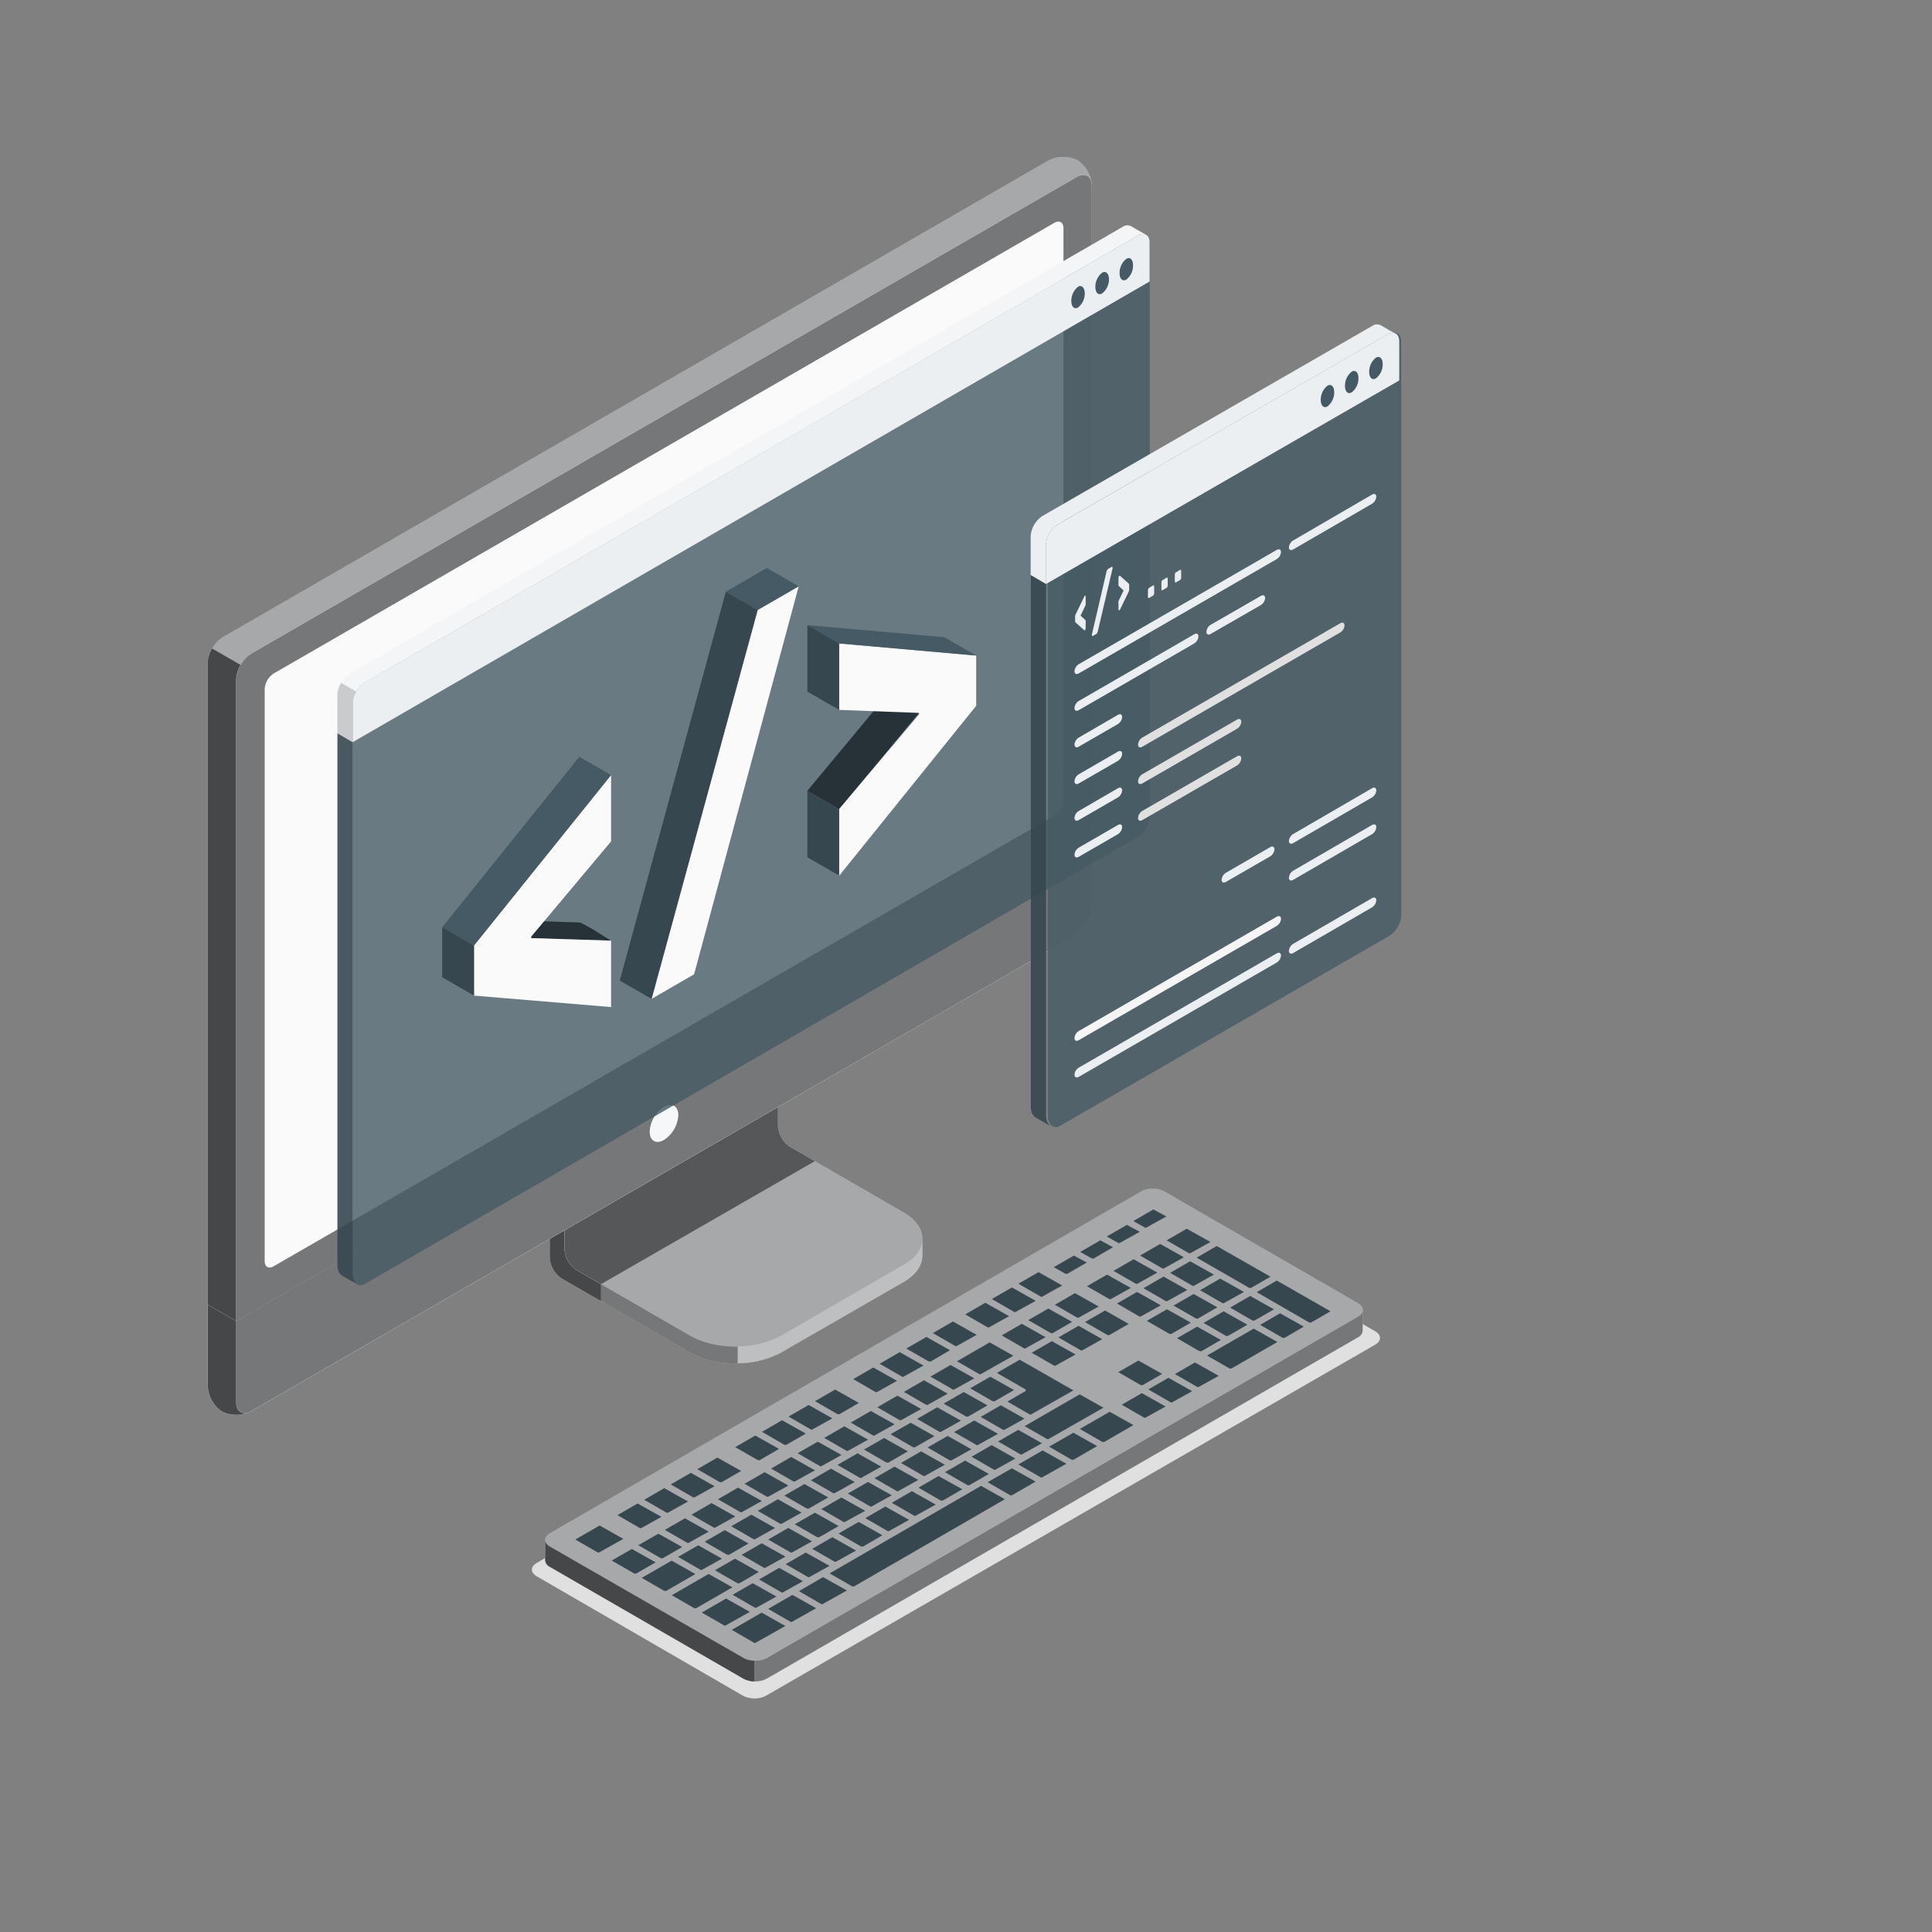 <svg width="500" height="500" xmlns="http://www.w3.org/2000/svg" version="1.1" class="animated">

 <rect width="100%" height="100%" fill="#808080" stroke="none"/>

 <g>
  <g class="animable" id="freepik--Monitor--inject-9">
   <path fill=" #ECEFF1" class="animable" id="elqukodz3szwn" d="m202.19,350.05l31.62,-18.28c3.26,-1.89 4.89,-4.35 4.89,-6.82s0,-4.4 0,-4.4l-38.03,-21.55a7,7 0 0 1 -3.15,-5.46l0,-39l-55.23,31.91l0,39a7,7 0 0 0 3.15,5.45l33.15,19.14c6.52,3.77 17.09,3.77 23.6,0.01z"/>
   <g id="el7cj1ii6r57m">
    <g opacity="0.5" id="elig66aih4jbn" class="animable">
     <path class="animable" id="eli0e0dkxxkcq" d="m202.19,350.05l31.62,-18.28c3.26,-1.89 4.89,-4.35 4.89,-6.82s0,-4.4 0,-4.4l-38.03,-21.55a7,7 0 0 1 -3.15,-5.46l0,-39l-55.23,31.91l0,39a7,7 0 0 0 3.15,5.45l33.15,19.14c6.52,3.77 17.09,3.77 23.6,0.01z"/>
    </g>
   </g>
   <path fill=" #ECEFF1" class="animable" id="el7kk1az3d00w" d="m155.55,332.36l0,4.38l-10.12,-5.83a7,7 0 0 1 -3.15,-5.46l0,-39l10.53,-6.07c0.21,2.67 0.45,5.43 0.67,8.12l-7.38,4.27l0,30.46a6.93,6.93 0 0 0 3.14,5.45l6.31,3.68z"/>
   <g id="el4d3wl017ljz">
    <path opacity="0.7" id="elxxwkvqjj0ob" class="animable" d="m155.55,332.36l0,4.38l-10.12,-5.83a7,7 0 0 1 -3.15,-5.46l0,-39l10.53,-6.07c0.21,2.67 0.45,5.43 0.67,8.12l-7.38,4.27l0,30.46a6.93,6.93 0 0 0 3.14,5.45l6.31,3.68z"/>
   </g>
   <path fill=" #ECEFF1" class="animable" id="els8cgsrcxeai" d="m146.1,323.26a6.94,6.94 0 0 0 3.15,5.45l29.33,16.94c6.52,3.77 17.09,3.77 23.61,0l31.64,-18.28c6.52,-3.76 6.52,-9.86 0,-13.62l-29.35,-16.95a6.94,6.94 0 0 1 -3.15,-5.45l0,-30.46l-55.23,31.91l0,30.46z"/>
   <g id="elh8vxax61mgr">
    <path opacity="0.3" id="elanvbrbqvmyh" class="animable" d="m146.1,323.26a6.94,6.94 0 0 0 3.15,5.45l29.33,16.94c6.52,3.77 17.09,3.77 23.61,0l31.64,-18.28c6.52,-3.76 6.52,-9.86 0,-13.62l-29.35,-16.95a6.94,6.94 0 0 1 -3.15,-5.45l0,-30.46l-55.23,31.91l0,30.46z"/>
   </g>
   <g id="elev5m82yy6ka">
    <path opacity="0.7" fill=" #ECEFF1" id="elqzaed4lyucq" class="animable" d="m210.89,300.51l0,0l-6.41,-3.7a6.94,6.94 0 0 1 -3.15,-5.45l0,-30.47l-55.23,31.91l0,30.46a6.94,6.94 0 0 0 3.15,5.45l6.3,3.64l55.34,-31.84z"/>
   </g>
   <g id="el6gge1a8pb2">
    <path opacity="0.6" id="el5qdx951v5pw" class="animable" d="m210.89,300.51l0,0l-6.41,-3.7a6.94,6.94 0 0 1 -3.15,-5.45l0,-30.47l-55.23,31.91l0,30.46a6.94,6.94 0 0 0 3.15,5.45l6.3,3.64l55.34,-31.84z"/>
   </g>
   <path fill=" #ECEFF1" class="animable" id="elj46ohr9lja" d="m238.71,320.56l0,4.44c0,2.47 -1.64,4.92 -4.89,6.81l-31.62,18.19a23.63,23.63 0 0 1 -11.27,2.8l0,-4.38a23.63,23.63 0 0 0 11.27,-2.8l31.62,-18.29c3.25,-1.83 4.89,-4.33 4.89,-6.77z"/>
   <g id="el6kib7qq82ac">
    <path opacity="0.2" id="el1dii3lpqec6" class="animable" d="m238.71,320.56l0,4.44c0,2.47 -1.64,4.92 -4.89,6.81l-31.62,18.19a23.63,23.63 0 0 1 -11.27,2.8l0,-4.38a23.63,23.63 0 0 0 11.27,-2.8l31.62,-18.29c3.25,-1.83 4.89,-4.33 4.89,-6.77z"/>
   </g>
   <path fill=" #ECEFF1" class="animable" id="elcw72x3f7vk" d="m57.42,365.32a8.45,8.45 0 0 0 7.63,-0.14l213.58,-123.31a8.72,8.72 0 0 0 3.93,-6.82l0,-186.94a8.41,8.41 0 0 0 -3.69,-6.67a8.4,8.4 0 0 0 -7.62,0.14l-213.58,123.31a8.68,8.68 0 0 0 -3.93,6.81l0,187a8.47,8.47 0 0 0 3.68,6.62z"/>
   <g id="eld6cn7czwh79">
    <path opacity="0.3" id="elqukmsiw54gc" class="animable" d="m57.42,365.32a8.45,8.45 0 0 0 7.63,-0.14l213.58,-123.31a8.72,8.72 0 0 0 3.93,-6.82l0,-186.94a8.41,8.41 0 0 0 -3.69,-6.67a8.4,8.4 0 0 0 -7.62,0.14l-213.58,123.31a8.68,8.68 0 0 0 -3.93,6.81l0,187a8.47,8.47 0 0 0 3.68,6.62z"/>
   </g>
   <path fill=" #ECEFF1" class="animable" id="elrep38iuadtl" d="m65.05,365.17l213.58,-123.31a8.69,8.69 0 0 0 3.94,-6.81l0,-186.95c0,-2.51 -1.77,-3.52 -3.94,-2.27l-213.58,123.31a8.72,8.72 0 0 0 -3.93,6.86l0,186.9c0,2.51 1.76,3.53 3.93,2.27z"/>
   <path fill=" #ECEFF1" class="animable" id="elhiywhfgcchd" d="m65.05,365.17l213.58,-123.31a8.69,8.69 0 0 0 3.94,-6.81l0,-186.95c0,-2.51 -1.77,-3.52 -3.94,-2.27l-213.58,123.31a8.72,8.72 0 0 0 -3.93,6.86l0,186.9c0,2.51 1.76,3.53 3.93,2.27z"/>
   <g id="elyscv2a4p9gg">
    <path opacity="0.5" id="elcp0ct5iiwbl" class="animable" d="m65.05,365.17l213.58,-123.31a8.69,8.69 0 0 0 3.94,-6.81l0,-186.95c0,-2.51 -1.77,-3.52 -3.94,-2.27l-213.58,123.31a8.72,8.72 0 0 0 -3.93,6.86l0,186.9c0,2.51 1.76,3.53 3.93,2.27z"/>
   </g>
   <path fill=" #ECEFF1" class="animable" id="elibqmyun3lp" d="m64.47,365.47a8.48,8.48 0 0 1 -7,-0.15a8.43,8.43 0 0 1 -3.69,-6.68l0,-21l7.38,4.27l0,21c-0.05,2.29 1.4,3.32 3.31,2.56z"/>
   <g id="el9b3dnqblfow">
    <path opacity="0.7" id="elo5nigih1m9" class="animable" d="m64.47,365.47a8.48,8.48 0 0 1 -7,-0.15a8.43,8.43 0 0 1 -3.69,-6.68l0,-21l7.38,4.27l0,21c-0.05,2.29 1.4,3.32 3.31,2.56z"/>
   </g>
   <path fill=" #ECEFF1" class="animable" id="els8wcu4bxe0e" d="m61.12,341.88l0,21c0,2.51 1.76,3.53 3.93,2.27l213.58,-123.29a8.69,8.69 0 0 0 3.94,-6.81l0,-21.05l-221.45,127.88z"/>
   <g id="elday69cmd6ie">
    <g opacity="0.5" id="elp6rkap2tmya" class="animable">
     <path class="animable" id="elgrw8i90cmow" d="m61.12,341.88l0,21c0,2.51 1.76,3.53 3.93,2.27l213.58,-123.29a8.69,8.69 0 0 0 3.94,-6.81l0,-21.05l-221.45,127.88z"/>
    </g>
   </g>
   <path fill=" rgb(250, 250, 250)" class="animable" id="elv4tvc8f4da" d="m68.5,326.37l0,-148a5.19,5.19 0 0 1 2.36,-4.09l202,-116.61c1.3,-0.75 2.36,-0.14 2.36,1.37l0,147.96a5.22,5.22 0 0 1 -2.36,4.09l-202,116.6c-1.31,0.79 -2.36,0.18 -2.36,-1.32z"/>
   <path fill=" #ECEFF1" class="animable" id="elc5gm1ot6oac" d="m171.84,286.48a8.14,8.14 0 0 0 -3.69,6.39c0,2.35 1.65,3.31 3.69,2.13a8.16,8.16 0 0 0 3.69,-6.39c0,-2.36 -1.65,-3.31 -3.69,-2.13z"/>
   <g id="elw6a56i5p2r">
    <path opacity="0.5" fill=" rgb(255, 255, 255)" id="elsks15s1vqu" class="animable" d="m171.84,286.48a8.14,8.14 0 0 0 -3.69,6.39c0,2.35 1.65,3.31 3.69,2.13a8.16,8.16 0 0 0 3.69,-6.39c0,-2.36 -1.65,-3.31 -3.69,-2.13z"/>
   </g>
   <path fill=" #ECEFF1" class="animable" id="elnxcxaikcidc" d="m62.27,172.06a8.39,8.39 0 0 0 -1.16,3.94l0,165.88l-7.38,-4.27l0,-165.91a8.27,8.27 0 0 1 1.16,-3.89l7.38,4.25z"/>
   <g id="elja9xsrp0eg">
    <path opacity="0.7" id="elxab144j6d9" class="animable" d="m62.27,172.06a8.39,8.39 0 0 0 -1.16,3.94l0,165.88l-7.38,-4.27l0,-165.91a8.27,8.27 0 0 1 1.16,-3.89l7.38,4.25z"/>
   </g>
  </g>
  <g class="animable" id="freepik--Keyboard--inject-9">
   <path fill=" rgb(224, 224, 224)" class="animable" d="m138.9,407.94l53.36,30.9a6.6,6.6 0 0 0 6,0l157.64,-90.84c1.66,-1 1.66,-2.5 0,-3.46l-53.37,-30.9a6.6,6.6 0 0 0 -6,0l-157.63,90.85c-1.65,0.95 -1.66,2.51 0,3.45z" id="freepik--shadow--inject-9"/>
   <g class="animable" id="freepik--keyboard--inject-9">
    <path fill=" #ECEFF1" class="animable" id="elveb77dlhf9" d="m352.67,339a2.11,2.11 0 0 0 -1.24,-1.73l-50.13,-28.93a6.6,6.6 0 0 0 -6,0l-153,88.46a2.12,2.12 0 0 0 -1.23,1.73l0,5.26a2.08,2.08 0 0 0 1.24,1.72l50.11,28.94a6.63,6.63 0 0 0 6,0l153,-88.33a2.1,2.1 0 0 0 1.24,-1.72l0.01,-5.4z"/>
    <g id="elbdxvfdy7cti">
     <path opacity="0.5" id="elxr5seivg4o" class="animable" d="m352.67,339a2.11,2.11 0 0 0 -1.24,-1.73l-50.13,-28.93a6.6,6.6 0 0 0 -6,0l-153,88.46a2.12,2.12 0 0 0 -1.23,1.73l0,5.26a2.08,2.08 0 0 0 1.24,1.72l50.11,28.94a6.63,6.63 0 0 0 6,0l153,-88.33a2.1,2.1 0 0 0 1.24,-1.72l0.01,-5.4z"/>
    </g>
    <path fill=" #ECEFF1" class="animable" id="eliatou04yfl" d="m192.45,429.07l-50.11,-28.81c-1.65,-0.95 -1.66,-2.49 0,-3.45l153,-88.46a6.6,6.6 0 0 1 6,0l50.13,28.94c1.65,1 1.65,2.5 0,3.46l-153,88.33a6.63,6.63 0 0 1 -6.02,-0.01z"/>
    <g id="elk714e7vzacp">
     <path opacity="0.3" id="elyise7a2wqsj" class="animable" d="m192.45,429.07l-50.11,-28.81c-1.65,-0.95 -1.66,-2.49 0,-3.45l153,-88.46a6.6,6.6 0 0 1 6,0l50.13,28.94c1.65,1 1.65,2.5 0,3.46l-153,88.33a6.63,6.63 0 0 1 -6.02,-0.01z"/>
    </g>
    <path fill=" #ECEFF1" class="animable" id="elfzx6jdqci6i" d="m195.25,429.78l0,5.38a6.37,6.37 0 0 1 -2.81,-0.69l-50.09,-28.94a2.11,2.11 0 0 1 -1.25,-1.73l0,-5.27a2.14,2.14 0 0 0 1.25,1.73l50.09,28.82a6.12,6.12 0 0 0 2.81,0.7z"/>
    <g id="elq0w6jg2os3k">
     <path opacity="0.7" id="ellwfv7kiusig" class="animable" d="m195.25,429.78l0,5.38a6.37,6.37 0 0 1 -2.81,-0.69l-50.09,-28.94a2.11,2.11 0 0 1 -1.25,-1.73l0,-5.27a2.14,2.14 0 0 0 1.25,1.73l50.09,28.82a6.12,6.12 0 0 0 2.81,0.7z"/>
    </g>
    <path fill=" rgb(55, 71, 79)" class="animable" id="eleuyqhzeoc9" d="m259.24,345.6l5.71,3.3a0.78,0.78 0 0 0 0.37,0.09l5.26,-2.93l-6.14,-3.46l-5.2,3z"/>
    <path fill=" rgb(55, 71, 79)" class="animable" id="eljxfmke4l58g" d="m266.11,341.64l5.74,3.31a0.71,0.71 0 0 0 0.34,0.07l0.21,0l5.05,-2.92l-6.14,-3.45l-5.2,2.99z"/>
    <path fill=" rgb(55, 71, 79)" class="animable" id="elr6ylsyz87si" d="m247.67,352.29l5.73,3.31a0.74,0.74 0 0 0 0.34,0.07l8.52,-4.81l-6.14,-3.45l-8.45,4.88z"/>
    <path fill=" rgb(55, 71, 79)" class="animable" id="elfeo3egsu6ih" d="m240.8,356.26l5.72,3.3a0.78,0.78 0 0 0 0.35,0.08l5.27,-2.93l-6.14,-3.45l-5.2,3z"/>
    <path fill=" rgb(55, 71, 79)" class="animable" id="el5d3e5r4oazs" d="m209.4,408.18l5.27,-2.93l-6.14,-3.45l-5.2,3l5.73,3.32a0.94,0.94 0 0 0 0.34,0.06z"/>
    <path fill=" rgb(55, 71, 79)" class="animable" id="elncwudcyl17c" d="m233.92,360.22l5.71,3.3a0.71,0.71 0 0 0 0.37,0.09l5.26,-2.93l-6.14,-3.46l-5.2,3z"/>
    <path fill=" rgb(55, 71, 79)" class="animable" id="elap7c80xqwam" d="m272.21,347.09l-5.2,3l5.72,3.3a0.67,0.67 0 0 0 0.35,0.08l5.27,-2.93l-6.14,-3.45z"/>
    <path fill=" rgb(55, 71, 79)" class="animable" id="elqistxdn5zsh" d="m253,374l5.27,-2.93l-6.15,-3.45l-5.2,3l5.73,3.31a0.75,0.75 0 0 0 0.35,0.07z"/>
    <path fill=" rgb(55, 71, 79)" class="animable" id="elzry2ftee3d8" d="m280,349.51l5.26,-2.93l-6.14,-3.46l-5.2,3l5.74,3.31a0.71,0.71 0 0 0 0.34,0.08z"/>
    <path fill=" rgb(55, 71, 79)" class="animable" id="elrzxhmhvuvv9" d="m246.13,378l5.26,-2.93l-6.14,-3.46l-5.2,3l5.71,3.3a0.71,0.71 0 0 0 0.37,0.09z"/>
    <path fill=" rgb(55, 71, 79)" class="animable" id="elelydvl79oh" d="m239.26,382l5.26,-2.93l-6.14,-3.46l-5.2,3l5.73,3.31a0.78,0.78 0 0 0 0.35,0.08z"/>
    <path fill=" rgb(55, 71, 79)" class="animable" id="elmiv4nxcxu2h" d="m266.74,366.1l11.05,-6.27l-13.9,-7.94l-5.89,3.42l7.27,4.19a0.36,0.36 0 0 1 0.21,0.3a0.32,0.32 0 0 1 -0.18,0.27l-4.59,2.65l5.7,3.29a0.73,0.73 0 0 0 0.33,0.09z"/>
    <path fill=" rgb(55, 71, 79)" class="animable" id="elsqadggqvdis" d="m220.18,368.16l5.73,3.31a0.71,0.71 0 0 0 0.34,0.07l5.27,-2.93l-6.15,-3.45l-5.19,3z"/>
    <path fill=" rgb(55, 71, 79)" class="animable" id="elfoccx344ifc" d="m259.87,370.07l5.27,-2.93l-6.14,-3.45l-5.2,3l5.69,3.28a0.74,0.74 0 0 0 0.38,0.1z"/>
    <path fill=" rgb(55, 71, 79)" class="animable" id="elb3cpbxayj4m" d="m181.57,406.31l5.27,-2.93l-6.15,-3.46l-5.2,3l5.71,3.29a0.78,0.78 0 0 0 0.37,0.1z"/>
    <path fill=" rgb(55, 71, 79)" class="animable" id="el15j4qncy8wa" d="m165.2,399.9l5.74,3.32a0.84,0.84 0 0 0 0.33,0.07l0.21,0l5.06,-2.92l-6.15,-3.45l-5.19,2.98z"/>
    <path fill=" rgb(55, 71, 79)" class="animable" id="el11gced02yns9" d="m191.15,409.75l0.21,0l5,-2.92l-6.14,-3.45l-5.2,3l5.74,3.31a0.86,0.86 0 0 0 0.39,0.06z"/>
    <path fill=" rgb(55, 71, 79)" class="animable" id="eliitz8l0z149" d="m195.66,416.11l5.27,-2.93l-6.15,-3.45l-5.2,3l5.71,3.29a0.67,0.67 0 0 0 0.37,0.09z"/>
    <path fill=" rgb(55, 71, 79)" class="animable" id="elo4ogt6l6tf" d="m172.07,395.93l5.73,3.32a0.94,0.94 0 0 0 0.34,0.07l5.27,-2.93l-6.15,-3.45l-5.19,2.99z"/>
    <path fill=" rgb(55, 71, 79)" class="animable" id="elr5q6cq8gr3h" d="m202.53,412.15l5.26,-2.94l-6.14,-3.45l-5.19,3l5.73,3.31a0.74,0.74 0 0 0 0.34,0.08z"/>
    <path fill=" rgb(55, 71, 79)" class="animable" id="eleistepnkaz" d="m192.69,384l5.72,3.31a0.78,0.78 0 0 0 0.35,0.07l5.27,-2.92l-6.15,-3.46l-5.19,3z"/>
    <path fill=" rgb(55, 71, 79)" class="animable" id="elct8owyip4ug" d="m199.56,380.06l5.71,3.3a0.71,0.71 0 0 0 0.36,0.09l5.27,-2.93l-6.14,-3.46l-5.2,3z"/>
    <path fill=" rgb(55, 71, 79)" class="animable" id="elj9lf6ta9fbe" d="m206.43,376.09l5.7,3.3a0.76,0.76 0 0 0 0.37,0.09l5.27,-2.93l-6.14,-3.45l-5.2,2.99z"/>
    <path fill=" rgb(55, 71, 79)" class="animable" id="el9ku46a8tyj" d="m185.81,388l5.71,3.29a0.73,0.73 0 0 0 0.36,0.1l5.28,-2.94l-6.16,-3.45l-5.19,3z"/>
    <path fill=" rgb(55, 71, 79)" class="animable" id="el1j7k9aumkyjj" d="m213.31,372.13l5.73,3.31a0.82,0.82 0 0 0 0.34,0.07l5.27,-2.93l-6.15,-3.45l-5.19,3z"/>
    <path fill=" rgb(55, 71, 79)" class="animable" id="el1ytekf7cz8c" d="m178.94,392l5.73,3.3a0.78,0.78 0 0 0 0.35,0.08l5.26,-2.93l-6.14,-3.45l-5.2,3z"/>
    <path fill=" rgb(55, 71, 79)" class="animable" id="elc9kbicsxu38" d="m227.05,364.19l5.74,3.32a0.84,0.84 0 0 0 0.33,0.07l5.27,-2.93l-6.14,-3.46l-5.2,3z"/>
    <path fill=" rgb(55, 71, 79)" class="animable" id="elo6nq1zuvkml" d="m244.22,363.25l5.71,3.29a0.73,0.73 0 0 0 0.37,0.09l0.21,0l5.05,-2.92l-6.14,-3.45l-5.2,2.99z"/>
    <path fill=" rgb(55, 71, 79)" class="animable" id="elai2mdrgxkca" d="m281.31,332.87l5.71,3.29a0.75,0.75 0 0 0 0.36,0.09l5.27,-2.93l-6.15,-3.45l-5.19,3z"/>
    <path fill=" rgb(55, 71, 79)" class="animable" id="eltmxxtjsl4d" d="m288.18,328.9l5.71,3.29a0.71,0.71 0 0 0 0.36,0.09l5.27,-2.93l-6.14,-3.45l-5.2,3z"/>
    <path fill=" rgb(55, 71, 79)" class="animable" id="elz3beavnzazq" d="m237.35,367.21l5.71,3.3a0.75,0.75 0 0 0 0.36,0.09l5.27,-2.93l-6.14,-3.46l-5.2,3z"/>
    <path fill=" rgb(55, 71, 79)" class="animable" id="elr1i7l1ull4" d="m295.05,324.93l5.71,3.3a0.77,0.77 0 0 0 0.36,0.09l5.27,-2.94l-6.14,-3.45l-5.2,3z"/>
    <path fill=" rgb(55, 71, 79)" class="animable" id="eluxj498o8kqm" d="m257.17,362.66l0.21,0l5.05,-2.92l-6.14,-3.45l-5.2,3l5.71,3.29a0.76,0.76 0 0 0 0.37,0.08z"/>
    <path fill=" rgb(55, 71, 79)" class="animable" id="elbd503x83zon" d="m289.07,337.35l5.7,3.29a0.82,0.82 0 0 0 0.38,0.1l5.26,-2.93l-6.14,-3.46l-5.2,3z"/>
    <path fill=" rgb(55, 71, 79)" class="animable" id="el29pwdf0ouki" d="m302.82,329.41l5.7,3.29a0.73,0.73 0 0 0 0.37,0.1l5.27,-2.93l-6.16,-3.45l-5.18,2.99z"/>
    <path fill=" rgb(55, 71, 79)" class="animable" id="el6y7atf6ozq3" d="m302,336.77l5.27,-2.93l-6.15,-3.46l-5.2,3l5.73,3.31a0.78,0.78 0 0 0 0.35,0.08z"/>
    <path fill=" rgb(55, 71, 79)" class="animable" id="elytrmfnyekyg" d="m323.21,333.25a0.83,0.83 0 0 0 0.32,0.07l0.22,0l5.05,-2.91l-13.91,-7.94l-5.2,3l13.52,7.78z"/>
    <path fill=" rgb(55, 71, 79)" class="animable" id="el0eu8n8bk9ran" d="m230.47,371.18l5.72,3.3a0.7,0.7 0 0 0 0.36,0.09l0.21,0l5.06,-2.91l-6.15,-3.46l-5.2,2.98z"/>
    <path fill=" rgb(55, 71, 79)" class="animable" id="el17pm3c438ow" d="m309.79,341.25l0.21,0l5.05,-2.92l-6.14,-3.45l-5.2,3l5.71,3.29a0.76,0.76 0 0 0 0.37,0.08z"/>
    <path fill=" rgb(55, 71, 79)" class="animable" id="elh6qlikoscim" d="m316.66,337.28l5.27,-2.93l-6.15,-3.45l-5.2,3l5.7,3.29a0.79,0.79 0 0 0 0.38,0.09z"/>
    <path fill=" rgb(55, 71, 79)" class="animable" id="el183tkedvi3h" d="m196.11,391l5.71,3.29a0.76,0.76 0 0 0 0.37,0.1l5.26,-2.93l-6.14,-3.46l-5.2,3z"/>
    <path fill=" rgb(55, 71, 79)" class="animable" id="elr2elnmdcg2b" d="m182.37,399l5.7,3.29a0.73,0.73 0 0 0 0.37,0.09l0.21,0l5.06,-2.92l-6.15,-3.46l-5.19,3z"/>
    <path fill=" rgb(55, 71, 79)" class="animable" id="elyiipoabov5" d="m204.89,401.82l5.27,-2.93l-6.16,-3.46l-5.19,3l5.74,3.31a0.68,0.68 0 0 0 0.34,0.08z"/>
    <path fill=" rgb(55, 71, 79)" class="animable" id="elvcq19r9rdv" d="m198,405.78l5.27,-2.93l-6.15,-3.45l-5.2,3l5.74,3.31a0.71,0.71 0 0 0 0.34,0.07z"/>
    <path fill=" rgb(55, 71, 79)" class="animable" id="eloz7vxmzazdj" d="m211.76,397.85l0.22,0l5.05,-2.91l-6.14,-3.46l-5.2,3l5.7,3.29a0.73,0.73 0 0 0 0.37,0.08z"/>
    <path fill=" rgb(55, 71, 79)" class="animable" id="ely454xn1kxwq" d="m223.6,375.15l5.72,3.3a0.77,0.77 0 0 0 0.36,0.08l0.21,0l5.05,-2.92l-6.14,-3.45l-5.2,2.99z"/>
    <path fill=" rgb(55, 71, 79)" class="animable" id="eliajz6gbwr7s" d="m225.51,389.91l5.27,-2.93l-6.15,-3.45l-5.2,3l5.71,3.29a0.78,0.78 0 0 0 0.37,0.09z"/>
    <path fill=" rgb(55, 71, 79)" class="animable" id="el1484ain3hlyo" d="m218.64,393.88l5.26,-2.88l-6.14,-3.45l-5.2,3l5.74,3.32a0.89,0.89 0 0 0 0.34,0.01z"/>
    <path fill=" rgb(55, 71, 79)" class="animable" id="elhx1497qb65a" d="m209.86,383.09l5.7,3.29a0.73,0.73 0 0 0 0.37,0.09l5.27,-2.93l-6.14,-3.45l-5.2,3z"/>
    <path fill=" rgb(55, 71, 79)" class="animable" id="el36m0f0anrh1" d="m189.24,395l5.7,3.29a0.77,0.77 0 0 0 0.38,0.09l5.26,-2.93l-6.14,-3.45l-5.2,3z"/>
    <path fill=" rgb(55, 71, 79)" class="animable" id="elrgyy51cs6fo" d="m216.73,379.12l5.71,3.29a0.73,0.73 0 0 0 0.37,0.09l5.26,-2.93l-6.14,-3.45l-5.2,3z"/>
    <path fill=" rgb(55, 71, 79)" class="animable" id="elj71u79t5zs8" d="m203,387.05l5.7,3.3a0.73,0.73 0 0 0 0.37,0.09l0.21,0l5.06,-2.91l-6.15,-3.46l-5.19,2.98z"/>
    <path fill=" rgb(55, 71, 79)" class="animable" id="elxnbok0lyybr" d="m232.38,385.94l5.27,-2.93l-6.15,-3.45l-5.19,3l5.72,3.3a0.67,0.67 0 0 0 0.35,0.08z"/>
    <path fill=" rgb(55, 71, 79)" class="animable" id="elhylck919gzq" d="m273,337.67l5.73,3.31a0.77,0.77 0 0 0 0.34,0.07l5.27,-2.93l-6.15,-3.45l-5.19,3z"/>
    <path fill=" rgb(55, 71, 79)" class="animable" id="el5nku4d5yhyr" d="m163.52,400.87l-5.2,3l5.74,3.31a0.71,0.71 0 0 0 0.34,0.07l0.21,0l5.06,-2.92l-6.15,-3.46z"/>
    <path fill=" rgb(55, 71, 79)" class="animable" id="elggap06npbmv" d="m173.82,403.89l-7.73,4.46l5.74,3.32a0.84,0.84 0 0 0 0.33,0.07l0.22,0l7.58,-4.38l-6.14,-3.47z"/>
    <path fill=" rgb(55, 71, 79)" class="animable" id="elzu6rfibybn" d="m155.18,394.8l-6.29,3.63l5.72,3.29a0.7,0.7 0 0 0 0.36,0.09l6.35,-3.55l-6.14,-3.46z"/>
    <path fill=" rgb(55, 71, 79)" class="animable" id="elfxi5wk01ggq" d="m187.91,413.7l-6.28,3.63l5.7,3.29a0.78,0.78 0 0 0 0.37,0.09l6.35,-3.56l-6.14,-3.45z"/>
    <path fill=" rgb(55, 71, 79)" class="animable" id="elkwlzj7s22z" d="m183.39,407.34l-9.53,5.5l5.73,3.31a0.77,0.77 0 0 0 0.34,0.07l0.21,0l9.4,-5.42l-6.15,-3.46z"/>
    <path fill=" rgb(55, 71, 79)" class="animable" id="elohi66h6ezhi" d="m165.92,395.49l5.26,-2.93l-6.18,-3.45l-5.2,3l5.71,3.3a0.73,0.73 0 0 0 0.41,0.08z"/>
    <path fill=" rgb(55, 71, 79)" class="animable" id="el29iozq50dfn" d="m189.39,421.81l5.71,3.3a0.83,0.83 0 0 0 0.36,0.08l7.8,-4.39l-6.14,-3.45l-7.73,4.46z"/>
    <path fill=" rgb(55, 71, 79)" class="animable" id="ely1fipg2ixn7" d="m172.79,391.52l5.27,-2.93l-6.15,-3.45l-5.19,3l5.73,3.31a0.77,0.77 0 0 0 0.34,0.07z"/>
    <path fill=" rgb(55, 71, 79)" class="animable" id="elpsuu03f9wwd" d="m203.27,373.93l0.21,0l5.06,-2.92l-6.15,-3.45l-5.19,3l5.71,3.3a0.71,0.71 0 0 0 0.36,0.07z"/>
    <path fill=" rgb(55, 71, 79)" class="animable" id="eljec1c23a5hq" d="m210.14,370l5.27,-2.93l-6.14,-3.46l-5.2,3l5.72,3.3a0.69,0.69 0 0 0 0.35,0.09z"/>
    <path fill=" rgb(55, 71, 79)" class="animable" id="elhtomtgl4ccj" d="m196.4,377.89l0.21,0l5,-2.92l-6.14,-3.45l-5.2,3l5.73,3.28a0.76,0.76 0 0 0 0.4,0.09z"/>
    <path fill=" rgb(55, 71, 79)" class="animable" id="ellhk4mcl3u" d="m186.53,383.59l0.22,0l5.05,-2.91l-6.14,-3.46l-5.2,3l5.72,3.3a0.65,0.65 0 0 0 0.35,0.07z"/>
    <path fill=" rgb(55, 71, 79)" class="animable" id="elsq6b46s5wog" d="m179.66,387.56l5.27,-2.93l-6.14,-3.46l-5.2,3l5.73,3.31a0.71,0.71 0 0 0 0.34,0.08z"/>
    <path fill=" rgb(55, 71, 79)" class="animable" id="elvslt8ub8wm9" d="m326.13,342.87l5.74,3.32a0.84,0.84 0 0 0 0.33,0.06l0.21,0l5,-2.92l-6.14,-3.45l-5.14,2.99z"/>
    <path fill=" rgb(55, 71, 79)" class="animable" id="elbieongaa9ev" d="m290.31,363.54l5.7,3.29a0.68,0.68 0 0 0 0.37,0.1l5.27,-2.93l-6.14,-3.46l-5.2,3z"/>
    <path fill=" rgb(55, 71, 79)" class="animable" id="el4dvmwsnusq3" d="m312.38,350.81l5.71,3.29a0.75,0.75 0 0 0 0.36,0.09l0.21,0l11.93,-6.89l-6.14,-3.45l-12.07,6.96z"/>
    <path fill=" rgb(55, 71, 79)" class="animable" id="el4u2t50zggn6" d="m297.18,359.58l5.7,3.28a0.71,0.71 0 0 0 0.38,0.1l5.27,-2.93l-6.15,-3.45l-5.2,3z"/>
    <path fill=" rgb(55, 71, 79)" class="animable" id="elr2ikvivkb5b" d="m304.06,355.61l5.68,3.27a0.65,0.65 0 0 0 0.39,0.11l5.27,-2.93l-6.15,-3.45l-5.19,3z"/>
    <path fill=" rgb(55, 71, 79)" class="animable" id="eljgmae9v61s" d="m217,366l0.22,0l5.05,-2.92l-6.14,-3.46l-5.2,3l5.7,3.29a0.76,0.76 0 0 0 0.37,0.09z"/>
    <path fill=" rgb(55, 71, 79)" class="animable" id="elkvcludf6xti" d="m330.43,331.41l-5.2,3l13.51,7.8a0.84,0.84 0 0 0 0.33,0.07l0.21,0l5.05,-2.92l-13.9,-7.95z"/>
    <path fill=" rgb(55, 71, 79)" class="animable" id="elgqwqddo66ur" d="m206.76,411.79l5.7,3.29a0.78,0.78 0 0 0 0.37,0.09l6.35,-3.56l-6.18,-3.45l-6.24,3.63z"/>
    <path fill=" rgb(55, 71, 79)" class="animable" id="el05dw8zos5qz5" d="m214.71,407.19l5.7,3.29a0.77,0.77 0 0 0 0.38,0.1l0.21,0l39.06,-22.58l-6.15,-3.46l-39.2,22.65z"/>
    <path fill=" rgb(55, 71, 79)" class="animable" id="eln3q249szji9" d="m216.27,404.21l5.27,-2.93l-6.14,-3.45l-5.2,3l5.73,3.3a0.77,0.77 0 0 0 0.34,0.08z"/>
    <path fill=" rgb(55, 71, 79)" class="animable" id="elgas5vtszyf" d="m198.8,416.38l5.7,3.29a0.79,0.79 0 0 0 0.37,0.1l6.35,-3.56l-6.14,-3.46l-6.28,3.63z"/>
    <path fill=" rgb(55, 71, 79)" class="animable" id="elciax4sk4ikd" d="m255.59,383.59l5.71,3.3a0.82,0.82 0 0 0 0.36,0.09l0.22,0l6.13,-3.54l-6.14,-3.44l-6.28,3.59z"/>
    <path fill=" rgb(55, 71, 79)" class="animable" id="el7512xf3m1i4" d="m271.5,374.4l5.73,3.31a0.73,0.73 0 0 0 0.35,0.08l0.21,0l6.14,-3.54l-6.14,-3.46l-6.29,3.61z"/>
    <path fill=" rgb(55, 71, 79)" class="animable" id="elcvj3ztlqbms" d="m263.54,379l5.74,3.31a0.77,0.77 0 0 0 0.34,0.07l6.35,-3.56l-6.14,-3.45l-6.29,3.63z"/>
    <path fill=" rgb(55, 71, 79)" class="animable" id="elbjnotpurybu" d="m279.46,369.81l5.71,3.29a0.73,0.73 0 0 0 0.37,0.09l0.21,0l7.58,-4.38l-6.14,-3.45l-7.73,4.45z"/>
    <path fill=" rgb(55, 71, 79)" class="animable" id="el7c0rz4yl8ef" d="m286.83,345.54l0.21,0l5.06,-2.91l-6.1,-3.48l-5.2,3l5.73,3.31a0.75,0.75 0 0 0 0.3,0.08z"/>
    <path fill=" rgb(55, 71, 79)" class="animable" id="elh46tiy114hr" d="m295.49,358.48l0.21,0l5.06,-2.92l-6.14,-3.45l-5.2,3l5.72,3.31a0.75,0.75 0 0 0 0.35,0.06z"/>
    <path fill=" rgb(55, 71, 79)" class="animable" id="elf63jduguuh" d="m271.26,372.47l14.31,-8.16l-6.15,-3.45l-14.24,8.22l5.74,3.31a0.69,0.69 0 0 0 0.34,0.08z"/>
    <path fill=" rgb(55, 71, 79)" class="animable" id="ely2rowfr53dd" d="m310.68,349.7l0.22,0l5.05,-2.92l-6.14,-3.45l-5.2,3l5.73,3.31a0.77,0.77 0 0 0 0.34,0.06z"/>
    <path fill=" rgb(55, 71, 79)" class="animable" id="eldmby4kdxg4" d="m317.56,345.74l0.21,0l5.05,-2.91l-6.14,-3.46l-5.2,3l5.72,3.31a0.79,0.79 0 0 0 0.36,0.06z"/>
    <path fill=" rgb(55, 71, 79)" class="animable" id="elyzf5tbv7m2" d="m264.38,376.44l5.27,-2.93l-6.14,-3.46l-5.2,3l5.71,3.3a0.8,0.8 0 0 0 0.36,0.09z"/>
    <path fill=" rgb(55, 71, 79)" class="animable" id="elcf47ihrx75" d="m302.92,345.22l0.21,0l5.05,-2.92l-6.18,-3.46l-5.2,3l5.7,3.28a0.68,0.68 0 0 0 0.42,0.1z"/>
    <path fill=" rgb(55, 71, 79)" class="animable" id="el5rtow2jvggg" d="m230,396.27l5.27,-2.93l-6.15,-3.45l-5.19,3l5.73,3.31a0.71,0.71 0 0 0 0.34,0.07z"/>
    <path fill=" rgb(55, 71, 79)" class="animable" id="elx4uvjzbevzn" d="m257.51,380.4l5.27,-2.93l-6.15,-3.47l-5.19,3l5.74,3.32a0.91,0.91 0 0 0 0.33,0.08z"/>
    <path fill=" rgb(55, 71, 79)" class="animable" id="elai91082oire" d="m223.15,400.24l0.21,0l5,-2.92l-6.14,-3.45l-5.2,3l5.74,3.31a0.71,0.71 0 0 0 0.39,0.06z"/>
    <path fill=" rgb(55, 71, 79)" class="animable" id="elcpkg8is0w" d="m236.89,392.31l5.27,-2.93l-6.16,-3.46l-5.2,3l5.75,3.32a0.72,0.72 0 0 0 0.34,0.07z"/>
    <path fill=" rgb(55, 71, 79)" class="animable" id="elkpow3n3l2hm" d="m243.77,388.34l0.23,0l5.05,-2.92l-6.16,-3.42l-5.2,3l5.71,3.3a0.71,0.71 0 0 0 0.37,0.04z"/>
    <path fill=" rgb(55, 71, 79)" class="animable" id="el2asizmyc4et" d="m250.64,384.37l0.21,0l5.06,-2.92l-6.15,-3.45l-5.2,3l5.74,3.31a0.86,0.86 0 0 0 0.34,0.06z"/>
    <path fill=" rgb(55, 71, 79)" class="animable" id="el9nh52kzx7a9" d="m233.75,356.33l5.25,-2.93l-6.15,-3.46l-5.2,3l5.71,3.29a0.66,0.66 0 0 0 0.39,0.1z"/>
    <path fill=" rgb(55, 71, 79)" class="animable" id="elwt47tjlvmm" d="m324.43,341.77l0.21,0l5.06,-2.91l-6.15,-3.46l-5.2,3l5.74,3.32a0.86,0.86 0 0 0 0.34,0.05z"/>
    <path fill=" rgb(55, 71, 79)" class="animable" id="elqliqnbyu2ti" d="m247.5,348.39l5.26,-2.93l-6.14,-3.46l-5.2,3l5.7,3.29a0.77,0.77 0 0 0 0.38,0.1z"/>
    <path fill=" rgb(55, 71, 79)" class="animable" id="elxhs92poh0k" d="m262.76,339.58l5.27,-2.93l-6.15,-3.46l-5.19,3l5.71,3.3a0.7,0.7 0 0 0 0.36,0.09z"/>
    <path fill=" rgb(55, 71, 79)" class="animable" id="el63n25czpdwa" d="m255.89,343.55l5.26,-2.93l-6.15,-3.46l-5.2,3l5.71,3.3a0.76,0.76 0 0 0 0.38,0.09z"/>
    <path fill=" rgb(55, 71, 79)" class="animable" id="elg9g63za4l4" d="m226.88,360.3l5.27,-2.94l-6.15,-3.45l-5.19,3l5.71,3.3a0.82,0.82 0 0 0 0.36,0.09z"/>
    <path fill=" rgb(55, 71, 79)" class="animable" id="el6dhzcvpfhgn" d="m240.62,352.36l0.22,0l5,-2.92l-6.09,-3.44l-5.2,3l5.7,3.29a0.76,0.76 0 0 0 0.37,0.07z"/>
    <path fill=" rgb(55, 71, 79)" class="animable" id="elr0ehpnhhyxa" d="m269.63,335.61l5.27,-2.93l-6.14,-3.45l-5.2,3l5.71,3.29a0.7,0.7 0 0 0 0.36,0.09z"/>
    <path fill=" rgb(55, 71, 79)" class="animable" id="elc4g1ierv1r" d="m296.58,317.75l5.26,-2.93l-3.34,-1.82l-5.2,3l2.92,1.65a0.83,0.83 0 0 0 0.36,0.1z"/>
    <path fill=" rgb(55, 71, 79)" class="animable" id="el1sehgjkgji4" d="m308,324.35l5.27,-2.93l-6.15,-3.42l-5.2,3l5.71,3.3a0.78,0.78 0 0 0 0.37,0.05z"/>
    <path fill=" rgb(55, 71, 79)" class="animable" id="el3paf30c1yww" d="m276,329.66l0.21,0l5.05,-2.92l-3.34,-1.8l-5.2,3l2.91,1.65a0.89,0.89 0 0 0 0.37,0.07z"/>
    <path fill=" rgb(55, 71, 79)" class="animable" id="elnsr3w1hyjjc" d="m282.83,325.69l0.21,0l5,-2.91l-3.28,-1.78l-5.2,3l2.93,1.65a0.77,0.77 0 0 0 0.34,0.04z"/>
    <path fill=" rgb(55, 71, 79)" class="animable" id="eln8ck4rj8bc" d="m289.7,321.72l5.27,-2.93l-3.34,-1.79l-5.2,3l2.94,1.66a0.84,0.84 0 0 0 0.33,0.06z"/>
   </g>
  </g>
  <g id="el0qelekk775mm">
   <g opacity="0.8" id="eldw20jztvtoq" class="animable">
    <path fill=" rgb(69, 90, 100)" class="animable" id="elnr3a48vxrh" d="m297.52,62.76l0,148.45a6.81,6.81 0 0 1 -3.08,5.34l-200.09,115.74a2,2 0 0 1 -1,0.3a1.74,1.74 0 0 1 -0.39,0a1.14,1.14 0 0 1 -0.26,-0.09l-0.17,-0.1l-0.18,-0.12a1.22,1.22 0 0 1 -0.17,-0.15a2.52,2.52 0 0 1 -0.57,-0.81a3.88,3.88 0 0 1 -0.32,-1.56l0,-147.76a6.85,6.85 0 0 1 3.09,-5.35l200.06,-115.65a2.25,2.25 0 0 1 2.07,-0.26a1.82,1.82 0 0 1 0.27,0.15l0,0a0.8,0.8 0 0 1 0.2,0.21a0.48,0.48 0 0 1 0.09,0.11a0.54,0.54 0 0 1 0.1,0.16a1.38,1.38 0 0 1 0.18,0.39a1.15,1.15 0 0 1 0.07,0.28a0.07,0.07 0 0 1 0,0.06a1.26,1.26 0 0 1 0.05,0.28c0.04,0.11 0.05,0.24 0.05,0.38z"/>
    <path fill=" rgb(69, 90, 100)" class="animable" id="el28ix8ef6d8b" d="m295.81,61.56a0.8,0.8 0 0 1 0.3,0.06l0,0l0,0l0.06,0l0.08,0.11l0,0l0.08,0.11s0,0 0,0.05l0,0l0.09,0.29l0,0l0,0l0,0a0.56,0.56 0 0 0 0,0.07c0,0.1 0,0.2 0,0.31l0,148.65a5.81,5.81 0 0 1 -2.58,4.48l-199.99,115.74a1,1 0 0 1 -0.52,0.16l0,0l-0.21,0l-0.07,0l-0.13,-0.09l0,0l0,0l0,-0.05a1.31,1.31 0 0 1 -0.33,-0.47a2.8,2.8 0 0 1 -0.24,-1.16l0,-147.82a5.79,5.79 0 0 1 2.59,-4.48l199.99,-115.68a1.94,1.94 0 0 1 0.88,-0.28m0,-1a2.78,2.78 0 0 0 -1.37,0.41l-200.09,115.69a6.85,6.85 0 0 0 -3.09,5.34l0,147.7a3.88,3.88 0 0 0 0.32,1.56a2.52,2.52 0 0 0 0.57,0.81a1.22,1.22 0 0 0 0.17,0.15l0.18,0.12l0.17,0.1a1.14,1.14 0 0 0 0.26,0.09a1.74,1.74 0 0 0 0.39,0l0.05,0a2,2 0 0 0 1,-0.3l200.07,-115.68a6.81,6.81 0 0 0 3.08,-5.34l0,-148.45c0,-0.14 0,-0.27 0,-0.39a1.26,1.26 0 0 0 -0.05,-0.28a0.07,0.07 0 0 0 0,-0.06a1.15,1.15 0 0 0 -0.07,-0.28a1.38,1.38 0 0 0 -0.18,-0.39a0.54,0.54 0 0 0 -0.1,-0.16a0.48,0.48 0 0 0 -0.09,-0.11a0.8,0.8 0 0 0 -0.2,-0.21l0,0a1.82,1.82 0 0 0 -0.27,-0.15a1.63,1.63 0 0 0 -0.7,-0.15l-0.05,-0.02z"/>
    <g id="elvom8bt1rg5s">
     <g opacity="0.7" id="elkirrd4ag4oa" class="animable">
      <path fill=" rgb(69, 90, 100)" class="animable" id="el0diz5nzep88p" d="m297.52,62.76l0,148.45a6.81,6.81 0 0 1 -3.08,5.34l-200.09,115.74a2,2 0 0 1 -1,0.3a1.74,1.74 0 0 1 -0.39,0a1.14,1.14 0 0 1 -0.26,-0.09l-0.17,-0.1l-0.18,-0.12a1.22,1.22 0 0 1 -0.17,-0.15a2.52,2.52 0 0 1 -0.57,-0.81a3.88,3.88 0 0 1 -0.32,-1.56l0,-147.76a6.85,6.85 0 0 1 3.09,-5.35l200.06,-115.65a2.25,2.25 0 0 1 2.07,-0.26a1.82,1.82 0 0 1 0.27,0.15l0,0a0.8,0.8 0 0 1 0.2,0.21a0.48,0.48 0 0 1 0.09,0.11a0.54,0.54 0 0 1 0.1,0.16a1.38,1.38 0 0 1 0.18,0.39a1.15,1.15 0 0 1 0.07,0.28a0.07,0.07 0 0 1 0,0.06a1.26,1.26 0 0 1 0.05,0.28c0.04,0.11 0.05,0.24 0.05,0.38z"/>
     </g>
    </g>
   </g>
  </g>
  <path fill=" #ECEFF1" class="animable" id="el316ml8oqtk5" d="m296.51,60.71a2.25,2.25 0 0 0 -2.07,0.26l-200.09,115.69a6.85,6.85 0 0 0 -3.09,5.34l0,10.08l-3.94,-2.31l0,-10a6.81,6.81 0 0 1 3.08,-5.33l200.1,-115.69a2.13,2.13 0 0 1 2.24,-0.18c0.55,0.33 3.11,1.8 3.77,2.14z"/>
  <path fill=" #ECEFF1" class="animable" id="eleh5a2an563a" d="m297.52,62.73c0,-1.94 -1.39,-2.73 -3.08,-1.75l-200.1,115.69a6.81,6.81 0 0 0 -3.08,5.33l0,10.08l206.26,-119.23l0,-10.12z"/>
  <g id="elbcjhlrffcx6">
   <g opacity="0.4" id="elp75uviqua29" class="animable">
    <path fill=" rgb(255, 255, 255)" class="animable" id="elafyogb990c" d="m294.44,61l-200.09,115.67a6.2,6.2 0 0 0 -2.17,2.33l-3.92,-2.26a6.22,6.22 0 0 1 2.14,-2.26l200.1,-115.73a2.16,2.16 0 0 1 2.24,-0.19c0.55,0.34 3.11,1.8 3.76,2.15a2.18,2.18 0 0 0 -2.06,0.29z"/>
   </g>
  </g>
  <g id="elc3r8tgcaij5">
   <path opacity="0.15" id="elpz8o6snds6g" class="animable" d="m87.32,189.79l0,-10a6.34,6.34 0 0 1 0.94,-3.08l3.93,2.25a6.18,6.18 0 0 0 -0.93,3.07l0,10.08l-3.94,-2.32z"/>
  </g>
  <path fill=" rgb(69, 90, 100)" class="animable" id="elb7rbunjcdg" d="m279,74.21a4.61,4.61 0 0 0 -1.74,3.69c0,1.48 0.78,2.23 1.74,1.68a4.61,4.61 0 0 0 1.74,-3.69c-0.05,-1.48 -0.83,-2.23 -1.74,-1.68z"/>
  <path fill=" rgb(69, 90, 100)" class="animable" id="el5qg8m3g13q7" d="m285.22,70.59a4.58,4.58 0 0 0 -1.74,3.68c0,1.48 0.78,2.23 1.74,1.68a4.61,4.61 0 0 0 1.78,-3.69c0,-1.48 -0.82,-2.26 -1.78,-1.67z"/>
  <path fill=" rgb(69, 90, 100)" class="animable" id="eln8wpontjy2" d="m291.49,67a4.58,4.58 0 0 0 -1.74,3.69c0,1.48 0.78,2.23 1.74,1.67a4.58,4.58 0 0 0 1.74,-3.69c0,-1.52 -0.78,-2.27 -1.74,-1.67z"/>
  <g id="elsaaw4vjttug">
   <path opacity="0.9" fill=" rgb(55, 71, 79)" id="elwafxk7frj5h" class="animable" d="m92.39,332.3l-0.38,-0.22c-0.28,-0.17 -0.61,-0.35 -1,-0.53l0,0l-0.52,-0.29l0,0l-0.81,-0.46c-0.26,-0.16 -0.49,-0.29 -0.68,-0.39s-0.32,-0.18 -0.38,-0.21a1.65,1.65 0 0 1 -0.53,-0.43a2.31,2.31 0 0 1 -0.41,-0.62a3.75,3.75 0 0 1 -0.36,-1.63l0,-137.74l3.94,2.31l0,137.62a4.63,4.63 0 0 0 0.32,1.56a2.52,2.52 0 0 0 0.57,0.81a0.5,0.5 0 0 0 0.17,0.15l0.07,0.07z"/>
  </g>
  <g id="el782ym7z1lu5">
   <g opacity="0.8" id="elu8mqsicetv" class="animable">
    <path fill=" rgb(69, 90, 100)" class="animable" id="el1tboacvvv2f" d="m362.62,88.36l0,148.45a6.82,6.82 0 0 1 -3.09,5.35l-85.29,49.2a1.89,1.89 0 0 1 -1,0.3a1.74,1.74 0 0 1 -0.39,-0.05l-0.27,-0.09l-0.16,-0.1l-0.18,-0.12a1.22,1.22 0 0 1 -0.17,-0.15a2.37,2.37 0 0 1 -0.57,-0.81a3.88,3.88 0 0 1 -0.32,-1.56l0,-147.7a6.84,6.84 0 0 1 3.08,-5.35l85.23,-49.15a2.25,2.25 0 0 1 2.08,-0.27a1.4,1.4 0 0 1 0.26,0.16l0,0a1,1 0 0 1 0.2,0.2a0.48,0.48 0 0 1 0.09,0.11a0.54,0.54 0 0 1 0.1,0.16a1.34,1.34 0 0 1 0.19,0.4a1.07,1.07 0 0 1 0.07,0.27a0.07,0.07 0 0 1 0,0.06a1.26,1.26 0 0 1 0.05,0.28c0.08,0.15 0.09,0.28 0.09,0.41z"/>
    <path fill=" rgb(69, 90, 100)" class="animable" id="el2n04wl84wc5" d="m360.9,87.16a0.63,0.63 0 0 1 0.3,0.07l0,0l0.06,0l0.09,0.11l0,0l0.07,0.12l0,0l0,0l0.1,0.29l0,0l0,0l0,0a0.17,0.17 0 0 1 0,0.07a2.66,2.66 0 0 1 0,0.3l0,148.69a5.82,5.82 0 0 1 -2.59,4.48l-85.18,49.21a1,1 0 0 1 -0.52,0.16l0,0l-0.21,0l-0.07,0l-0.13,-0.08l0,0l0,0l0,0a1.43,1.43 0 0 1 -0.32,-0.47a2.8,2.8 0 0 1 -0.24,-1.16l0,-147.87a5.81,5.81 0 0 1 2.58,-4.48l85.29,-49.15a1.82,1.82 0 0 1 0.87,-0.29m0,-1a2.83,2.83 0 0 0 -1.37,0.42l-85.29,49.15a6.84,6.84 0 0 0 -3.08,5.35l0,147.7a3.88,3.88 0 0 0 0.32,1.56a2.37,2.37 0 0 0 0.57,0.81a1.22,1.22 0 0 0 0.17,0.15l0.18,0.12l0.16,0.1l0.27,0.09a1.74,1.74 0 0 0 0.39,0.05l0,0a1.91,1.91 0 0 0 1,-0.3l85.17,-49.2a6.84,6.84 0 0 0 3.09,-5.35l0,-148.45c0,-0.13 0,-0.26 0,-0.39a1.26,1.26 0 0 0 -0.05,-0.28a0.07,0.07 0 0 0 0,-0.06a1.07,1.07 0 0 0 -0.07,-0.27a1.34,1.34 0 0 0 -0.19,-0.4a0.54,0.54 0 0 0 -0.1,-0.16a0.48,0.48 0 0 0 -0.09,-0.11a1,1 0 0 0 -0.2,-0.2l0,0a1.4,1.4 0 0 0 -0.26,-0.16a1.67,1.67 0 0 0 -0.71,-0.15l0.09,-0.02z"/>
    <g id="el0kg8iihmexpj">
     <g opacity="0.8" id="elhg2cq07w5v7" class="animable">
      <path fill=" rgb(69, 90, 100)" class="animable" id="eleiu8c6lxli" d="m362.62,88.36l0,148.45a6.82,6.82 0 0 1 -3.09,5.35l-85.29,49.2a1.89,1.89 0 0 1 -1,0.3a1.74,1.74 0 0 1 -0.39,-0.05l-0.27,-0.09l-0.16,-0.1l-0.18,-0.12a1.22,1.22 0 0 1 -0.17,-0.15a2.37,2.37 0 0 1 -0.57,-0.81a3.88,3.88 0 0 1 -0.32,-1.56l0,-147.7a6.84,6.84 0 0 1 3.08,-5.35l85.23,-49.15a2.25,2.25 0 0 1 2.08,-0.27a1.4,1.4 0 0 1 0.26,0.16l0,0a1,1 0 0 1 0.2,0.2a0.48,0.48 0 0 1 0.09,0.11a0.54,0.54 0 0 1 0.1,0.16a1.34,1.34 0 0 1 0.19,0.4a1.07,1.07 0 0 1 0.07,0.27a0.07,0.07 0 0 1 0,0.06a1.26,1.26 0 0 1 0.05,0.28c0.08,0.15 0.09,0.28 0.09,0.41z"/>
     </g>
    </g>
   </g>
  </g>
  <path fill=" #ECEFF1" class="animable" id="el1y8dy4ivc29" d="m361.12,86.31a2.25,2.25 0 0 0 -2.08,0.27l-85.29,49.15a6.84,6.84 0 0 0 -3.08,5.35l0,10.08l-3.94,-2.31l0,-10a6.81,6.81 0 0 1 3.08,-5.33l85.3,-49.16a2.16,2.16 0 0 1 2.23,-0.18c0.56,0.32 3.12,1.82 3.78,2.13z"/>
  <path fill=" #ECEFF1" class="animable" id="elaxtwaxvliui" d="m362.12,88.34c0,-2 -1.38,-2.74 -3.08,-1.76l-85.29,49.16a6.81,6.81 0 0 0 -3.08,5.34l0,10.08l91.45,-52.7l0,-10.12z"/>


  <path fill=" rgb(69, 90, 100)" class="animable" id="elnr8o9kbzaug" d="m343.55,99.82a4.58,4.58 0 0 0 -1.74,3.68c0,1.48 0.78,2.23 1.74,1.68a4.61,4.61 0 0 0 1.74,-3.69c0,-1.49 -0.78,-2.23 -1.74,-1.67z"/>
  <path fill=" rgb(69, 90, 100)" class="animable" id="elpmce59gweic" d="m349.82,96.19a4.6,4.6 0 0 0 -1.74,3.69c0,1.48 0.78,2.23 1.74,1.67a4.55,4.55 0 0 0 1.74,-3.69c0,-1.48 -0.77,-2.23 -1.74,-1.67z"/>
  <path fill=" rgb(69, 90, 100)" class="animable" id="els789k2cw4c9" d="m356.09,92.56a4.61,4.61 0 0 0 -1.74,3.69c0,1.48 0.78,2.23 1.74,1.67a4.56,4.56 0 0 0 1.75,-3.68c0,-1.48 -0.78,-2.24 -1.75,-1.68z"/>
  <g id="elqbqpw998i6n">
   <path opacity="0.9" fill=" rgb(55, 71, 79)" id="el31p1vtdaafm" class="animable" d="m271.8,291.37l-0.38,-0.22l-0.95,-0.53l0,0l-0.52,-0.3l0,0l-0.81,-0.46c-0.26,-0.16 -0.5,-0.29 -0.68,-0.39s-0.32,-0.18 -0.38,-0.21a1.65,1.65 0 0 1 -0.53,-0.43a2.31,2.31 0 0 1 -0.41,-0.62a3.75,3.75 0 0 1 -0.36,-1.63l0,-137.73l3.94,2.31l0,137.62a4.63,4.63 0 0 0 0.32,1.56a2.37,2.37 0 0 0 0.57,0.81a0.5,0.5 0 0 0 0.17,0.15a0.23,0.23 0 0 0 0.02,0.07z"/>
  </g>
  <path fill=" #ECEFF1" class="animable" id="eljyqyeft417q" d="m278.24,159.53a1.3,1.3 0 0 1 0.16,-0.57l2.22,-4.59a0.29,0.29 0 0 1 0.1,-0.13l0,-0.05a0.15,0.15 0 0 1 0.18,0a0.28,0.28 0 0 1 0.07,0.22l0,1.59a2.09,2.09 0 0 1 0,0.48a2.89,2.89 0 0 1 -0.16,0.42l-1.17,2.42l1.17,1.08a0.69,0.69 0 0 1 0.16,0.23a1.51,1.51 0 0 1 0,0.43l0,1.54a0.7,0.7 0 0 1 -0.07,0.31a0.48,0.48 0 0 1 -0.18,0.21l0,0a0.12,0.12 0 0 1 -0.1,0l-2.22,-2a0.47,0.47 0 0 1 -0.16,-0.39l0,-1.2z"/>
  <path fill=" #ECEFF1" class="animable" id="elsqavcb13v5m" d="m286.35,148a2.07,2.07 0 0 1 0.17,-0.45a0.75,0.75 0 0 1 0.33,-0.35l0.83,-0.48a0.12,0.12 0 0 1 0.17,0a0.28,0.28 0 0 1 0.08,0.22a0.55,0.55 0 0 1 0,0.17l-3.8,16.2a1.82,1.82 0 0 1 -0.16,0.44a0.79,0.79 0 0 1 -0.33,0.37l-0.8,0.46a0.13,0.13 0 0 1 -0.17,0a0.32,0.32 0 0 1 -0.08,-0.23a1.28,1.28 0 0 1 0,-0.17l3.76,-16.18z"/>
  <path fill=" #ECEFF1" class="animable" id="eld1jek7avstj" d="m292.23,152.6a1.25,1.25 0 0 1 -0.15,0.57l-2.22,4.59a0.64,0.64 0 0 1 -0.1,0.14l-0.06,0a0.14,0.14 0 0 1 -0.17,0a0.32,0.32 0 0 1 -0.07,-0.23l0,-1.54a2.09,2.09 0 0 1 0,-0.48a2.06,2.06 0 0 1 0.16,-0.42l1.17,-2.42l-1.17,-1.07a0.67,0.67 0 0 1 -0.16,-0.24a1.51,1.51 0 0 1 0,-0.43l0,-1.54a0.73,0.73 0 0 1 0.07,-0.31a0.54,0.54 0 0 1 0.17,-0.21l0.06,0s0.06,0 0.1,0l2.22,2a0.48,0.48 0 0 1 0.15,0.4l0,1.19z"/>
  <path fill=" #ECEFF1" class="animable" id="el57ycohds84f" d="m298.39,151.53a0.18,0.18 0 0 1 0.22,0a0.38,0.38 0 0 1 0.09,0.28l0,1.69a0.85,0.85 0 0 1 -0.09,0.38a0.56,0.56 0 0 1 -0.22,0.27l-1,0.6a0.15,0.15 0 0 1 -0.21,0a0.34,0.34 0 0 1 -0.09,-0.27l0,-1.7a0.88,0.88 0 0 1 0.09,-0.38a0.57,0.57 0 0 1 0.21,-0.26l1,-0.61z"/>
  <path fill=" #ECEFF1" class="animable" id="elhmf2juqbt7i" d="m301.89,149.52a0.17,0.17 0 0 1 0.22,0a0.38,0.38 0 0 1 0.09,0.28l0,1.69a0.85,0.85 0 0 1 -0.09,0.38a0.56,0.56 0 0 1 -0.22,0.27l-1,0.6a0.18,0.18 0 0 1 -0.22,0a0.38,0.38 0 0 1 -0.09,-0.28l0,-1.7a0.92,0.92 0 0 1 0.09,-0.38a0.53,0.53 0 0 1 0.22,-0.26l1,-0.6z"/>
  <path fill=" #ECEFF1" class="animable" id="elsrdfr14u4ki" d="m305.39,147.5a0.15,0.15 0 0 1 0.21,0a0.38,0.38 0 0 1 0.09,0.28l0,1.69a0.92,0.92 0 0 1 -0.09,0.39a0.63,0.63 0 0 1 -0.21,0.26l-1.05,0.6a0.16,0.16 0 0 1 -0.21,0a0.38,0.38 0 0 1 -0.09,-0.28l0,-1.7a0.92,0.92 0 0 1 0.09,-0.38a0.63,0.63 0 0 1 0.21,-0.26l1.05,-0.6z"/>
  <path fill=" #ECEFF1" class="animable" id="elxsw60oo1d5" d="m279.18,171.9l51.24,-29.58c0.61,-0.35 1.1,-0.1 1.1,0.55a2.34,2.34 0 0 1 -1.1,1.82l-51.24,29.59c-0.61,0.35 -1.1,0.1 -1.1,-0.56a2.35,2.35 0 0 1 1.1,-1.82z"/>
  <path fill=" rgb(224, 224, 224)" class="animable" id="el5pj992nntle" d="m295.62,190.89l51.24,-29.59c0.61,-0.35 1.1,-0.1 1.1,0.56a2.35,2.35 0 0 1 -1.1,1.82l-51.24,29.58c-0.61,0.35 -1.1,0.1 -1.1,-0.55a2.34,2.34 0 0 1 1.1,-1.82z"/>
  <path fill=" rgb(224, 224, 224)" class="animable" id="el7buxh47blcs" d="m295.62,200.38l24.53,-14.15c0.6,-0.35 1.09,-0.1 1.09,0.56a2.33,2.33 0 0 1 -1.09,1.81l-24.53,14.16c-0.61,0.34 -1.1,0.1 -1.1,-0.56a2.35,2.35 0 0 1 1.1,-1.82z"/>
  <path fill=" rgb(224, 224, 224)" class="animable" id="elj1xoruo6j2" d="m295.62,209.87l24.53,-14.15c0.6,-0.34 1.09,-0.1 1.09,0.56a2.37,2.37 0 0 1 -1.09,1.82l-24.53,14.15c-0.61,0.35 -1.1,0.1 -1.1,-0.56a2.35,2.35 0 0 1 1.1,-1.82z"/>
  <path fill=" #ECEFF1" class="animable" id="elevea6bchv7g" d="m334.67,139.87l20.41,-11.87c0.61,-0.35 1.1,-0.1 1.1,0.55a2.34,2.34 0 0 1 -1.1,1.82l-20.41,11.83c-0.61,0.35 -1.1,0.1 -1.1,-0.55a2.34,2.34 0 0 1 1.1,-1.78z"/>
  <path fill=" #ECEFF1" class="animable" id="ely6e84k9pekq" d="m279.18,276.31l51.24,-29.58c0.61,-0.35 1.1,-0.1 1.1,0.55a2.34,2.34 0 0 1 -1.1,1.82l-51.24,29.59c-0.61,0.34 -1.1,0.1 -1.1,-0.56a2.35,2.35 0 0 1 1.1,-1.82z"/>
  <path fill=" #ECEFF1" class="animable" id="eliuup4ckk54n" d="m334.67,244.27l20.41,-11.83c0.61,-0.35 1.1,-0.1 1.1,0.56a2.35,2.35 0 0 1 -1.1,1.82l-20.41,11.83c-0.61,0.35 -1.1,0.1 -1.1,-0.56a2.35,2.35 0 0 1 1.1,-1.82z"/>
  <path fill=" #ECEFF1" class="animable" id="elf0byudu406v" d="m334.67,215.85l20.41,-11.85c0.61,-0.35 1.1,-0.1 1.1,0.55a2.34,2.34 0 0 1 -1.1,1.82l-20.41,11.83c-0.61,0.35 -1.1,0.1 -1.1,-0.55a2.34,2.34 0 0 1 1.1,-1.8z"/>
  <path fill=" #ECEFF1" class="animable" id="elxdguf5zjeg" d="m334.67,225.34l20.41,-11.83c0.61,-0.35 1.1,-0.1 1.1,0.55a2.34,2.34 0 0 1 -1.1,1.82l-20.41,11.83c-0.61,0.35 -1.1,0.1 -1.1,-0.55a2.34,2.34 0 0 1 1.1,-1.82z"/>
  <path fill=" rgb(245, 245, 245)" class="animable" id="el123hzklkjqmo" d="m279.18,266.83l51.24,-29.59c0.61,-0.34 1.1,-0.1 1.1,0.56a2.35,2.35 0 0 1 -1.1,1.82l-51.24,29.58c-0.61,0.35 -1.1,0.1 -1.1,-0.55a2.34,2.34 0 0 1 1.1,-1.82z"/>
  <path fill=" #ECEFF1" class="animable" id="elfrldzm8uwem" d="m317.26,225.87l11.47,-6.62c0.6,-0.35 1.09,-0.1 1.09,0.55a2.35,2.35 0 0 1 -1.09,1.82l-11.47,6.62c-0.61,0.35 -1.1,0.11 -1.1,-0.55a2.34,2.34 0 0 1 1.1,-1.82z"/>
  <path fill=" #ECEFF1" class="animable" id="elaqn4euw17ln" d="m279.18,181.42l29.89,-17.27c0.6,-0.35 1.09,-0.1 1.09,0.55a2.35,2.35 0 0 1 -1.09,1.82l-29.89,17.27c-0.61,0.35 -1.1,0.1 -1.1,-0.55a2.34,2.34 0 0 1 1.1,-1.82z"/>

  <path fill=" #ECEFF1" class="animable" id="el6y6fmcahb68" d="m279.18,190.89l10.14,-5.89c0.6,-0.35 1.09,-0.1 1.09,0.56a2.37,2.37 0 0 1 -1.09,1.82l-10.14,5.86c-0.61,0.35 -1.1,0.1 -1.1,-0.56a2.35,2.35 0 0 1 1.1,-1.79z"/>

  <path fill=" #ECEFF1" class="animable" id="elezsn5zb7ifn" d="m279.18,200.39l10.14,-5.87c0.6,-0.35 1.09,-0.1 1.09,0.56a2.37,2.37 0 0 1 -1.09,1.82l-10.14,5.86c-0.61,0.35 -1.1,0.1 -1.1,-0.56a2.32,2.32 0 0 1 1.1,-1.81z"/>

  <path fill=" #ECEFF1" class="animable" id="eltwfqxd3c5ub" d="m279.18,209.88l10.14,-5.88c0.6,-0.35 1.09,-0.11 1.09,0.55a2.35,2.35 0 0 1 -1.09,1.82l-10.14,5.86c-0.61,0.35 -1.1,0.1 -1.1,-0.55a2.34,2.34 0 0 1 1.1,-1.8z"/>

  <path fill=" #ECEFF1" class="animable" id="elrmu6n97r7d9" d="m279.18,219.37l10.14,-5.86c0.6,-0.35 1.09,-0.1 1.09,0.55a2.35,2.35 0 0 1 -1.09,1.82l-10.14,5.86c-0.61,0.35 -1.1,0.1 -1.1,-0.55a2.34,2.34 0 0 1 1.1,-1.82z"/>

  <path fill=" #ECEFF1" class="animable" id="el0mgrww70nqc9" d="m313.31,161.7l13,-7.48c0.6,-0.35 1.1,-0.1 1.1,0.55a2.36,2.36 0 0 1 -1.1,1.82l-13,7.48c-0.6,0.35 -1.09,0.1 -1.09,-0.55a2.35,2.35 0 0 1 1.09,-1.82z"/>

  <g id="svg_1">
   <path fill=" rgb(38, 50, 56)" class="animable" id="el5xzig0lx2wj" d="m158.15,243.47s-7.28,-4.71 -8.22,-4.74l-20.7,-0.65l8.23,4.38l0,0.36l20.69,0.65z"/>
   <path fill=" rgb(250, 250, 250)" class="animable" id="elcgsy6cpasb" d="m122.67,257.66l0,-13l35.48,-44.11l0,17.2l-20.69,24.67l0,0.36l20.69,0.65l0,17.2l-35.48,-2.97z"/>
   <polygon fill=" rgb(69, 90, 100)" class="animable" id="elatqa4luowp9" points="158.15 200.59 149.93 195.85 114.44 239.96 122.67 244.7 158.15 200.59"/>
   <polygon fill=" rgb(55, 71, 79)" class="animable" id="el01ekvary81p7" points="114.44 239.96 114.44 252.92 122.67 257.66 122.67 244.7 114.44 239.96"/>
   <path fill=" rgb(250, 250, 250)" class="animable" id="el81x6h8nbzpe" d="m179.63,252.15l-11,6.36l27.46,-100.65l10.62,-6.13l-27.08,100.42z"/>
   <polygon fill=" rgb(69, 90, 100)" class="animable" id="elrw4mrgpjmi" points="206.7 151.73 198.47 146.99 187.85 153.12 196.07 157.86 206.7 151.73"/>
   <polygon fill=" rgb(55, 71, 79)" class="animable" id="eli3ei9v3waqj" points="187.85 153.12 196.07 157.86 168.62 258.51 160.39 253.77 187.85 153.12"/>
   <polygon fill=" rgb(38, 50, 56)" class="animable" id="elmpgwarm3o9" points="208.94 204.66 217.16 209.4 237.85 184.5 229.63 179.76 208.94 204.66"/>
   <path fill=" rgb(250, 250, 250)" class="animable" id="el8c696yiuqzf" d="m237.85,184.5l-20.69,-0.78l0,-17.2l35.48,3.14l0,13l-35.48,44l0,-17.26l20.69,-24.54l0,-0.36z"/>
   <polygon fill=" rgb(69, 90, 100)" class="animable" id="elyjhbbgw2qx" points="208.94 161.78 217.16 166.52 252.65 169.66 244.42 164.92 208.94 161.78"/>
   <polyline fill=" rgb(55, 71, 79)" class="animable" id="el6zdm1nlsxse" points="217.16 166.52 217.16 183.72 208.94 178.98 208.94 161.78"/>
   <polygon fill=" rgb(55, 71, 79)" class="animable" id="el8q6cfoo580x" points="208.94 204.66 217.16 209.4 217.16 226.6 208.94 221.86 208.94 204.66"/>
  </g>
 </g>
</svg>